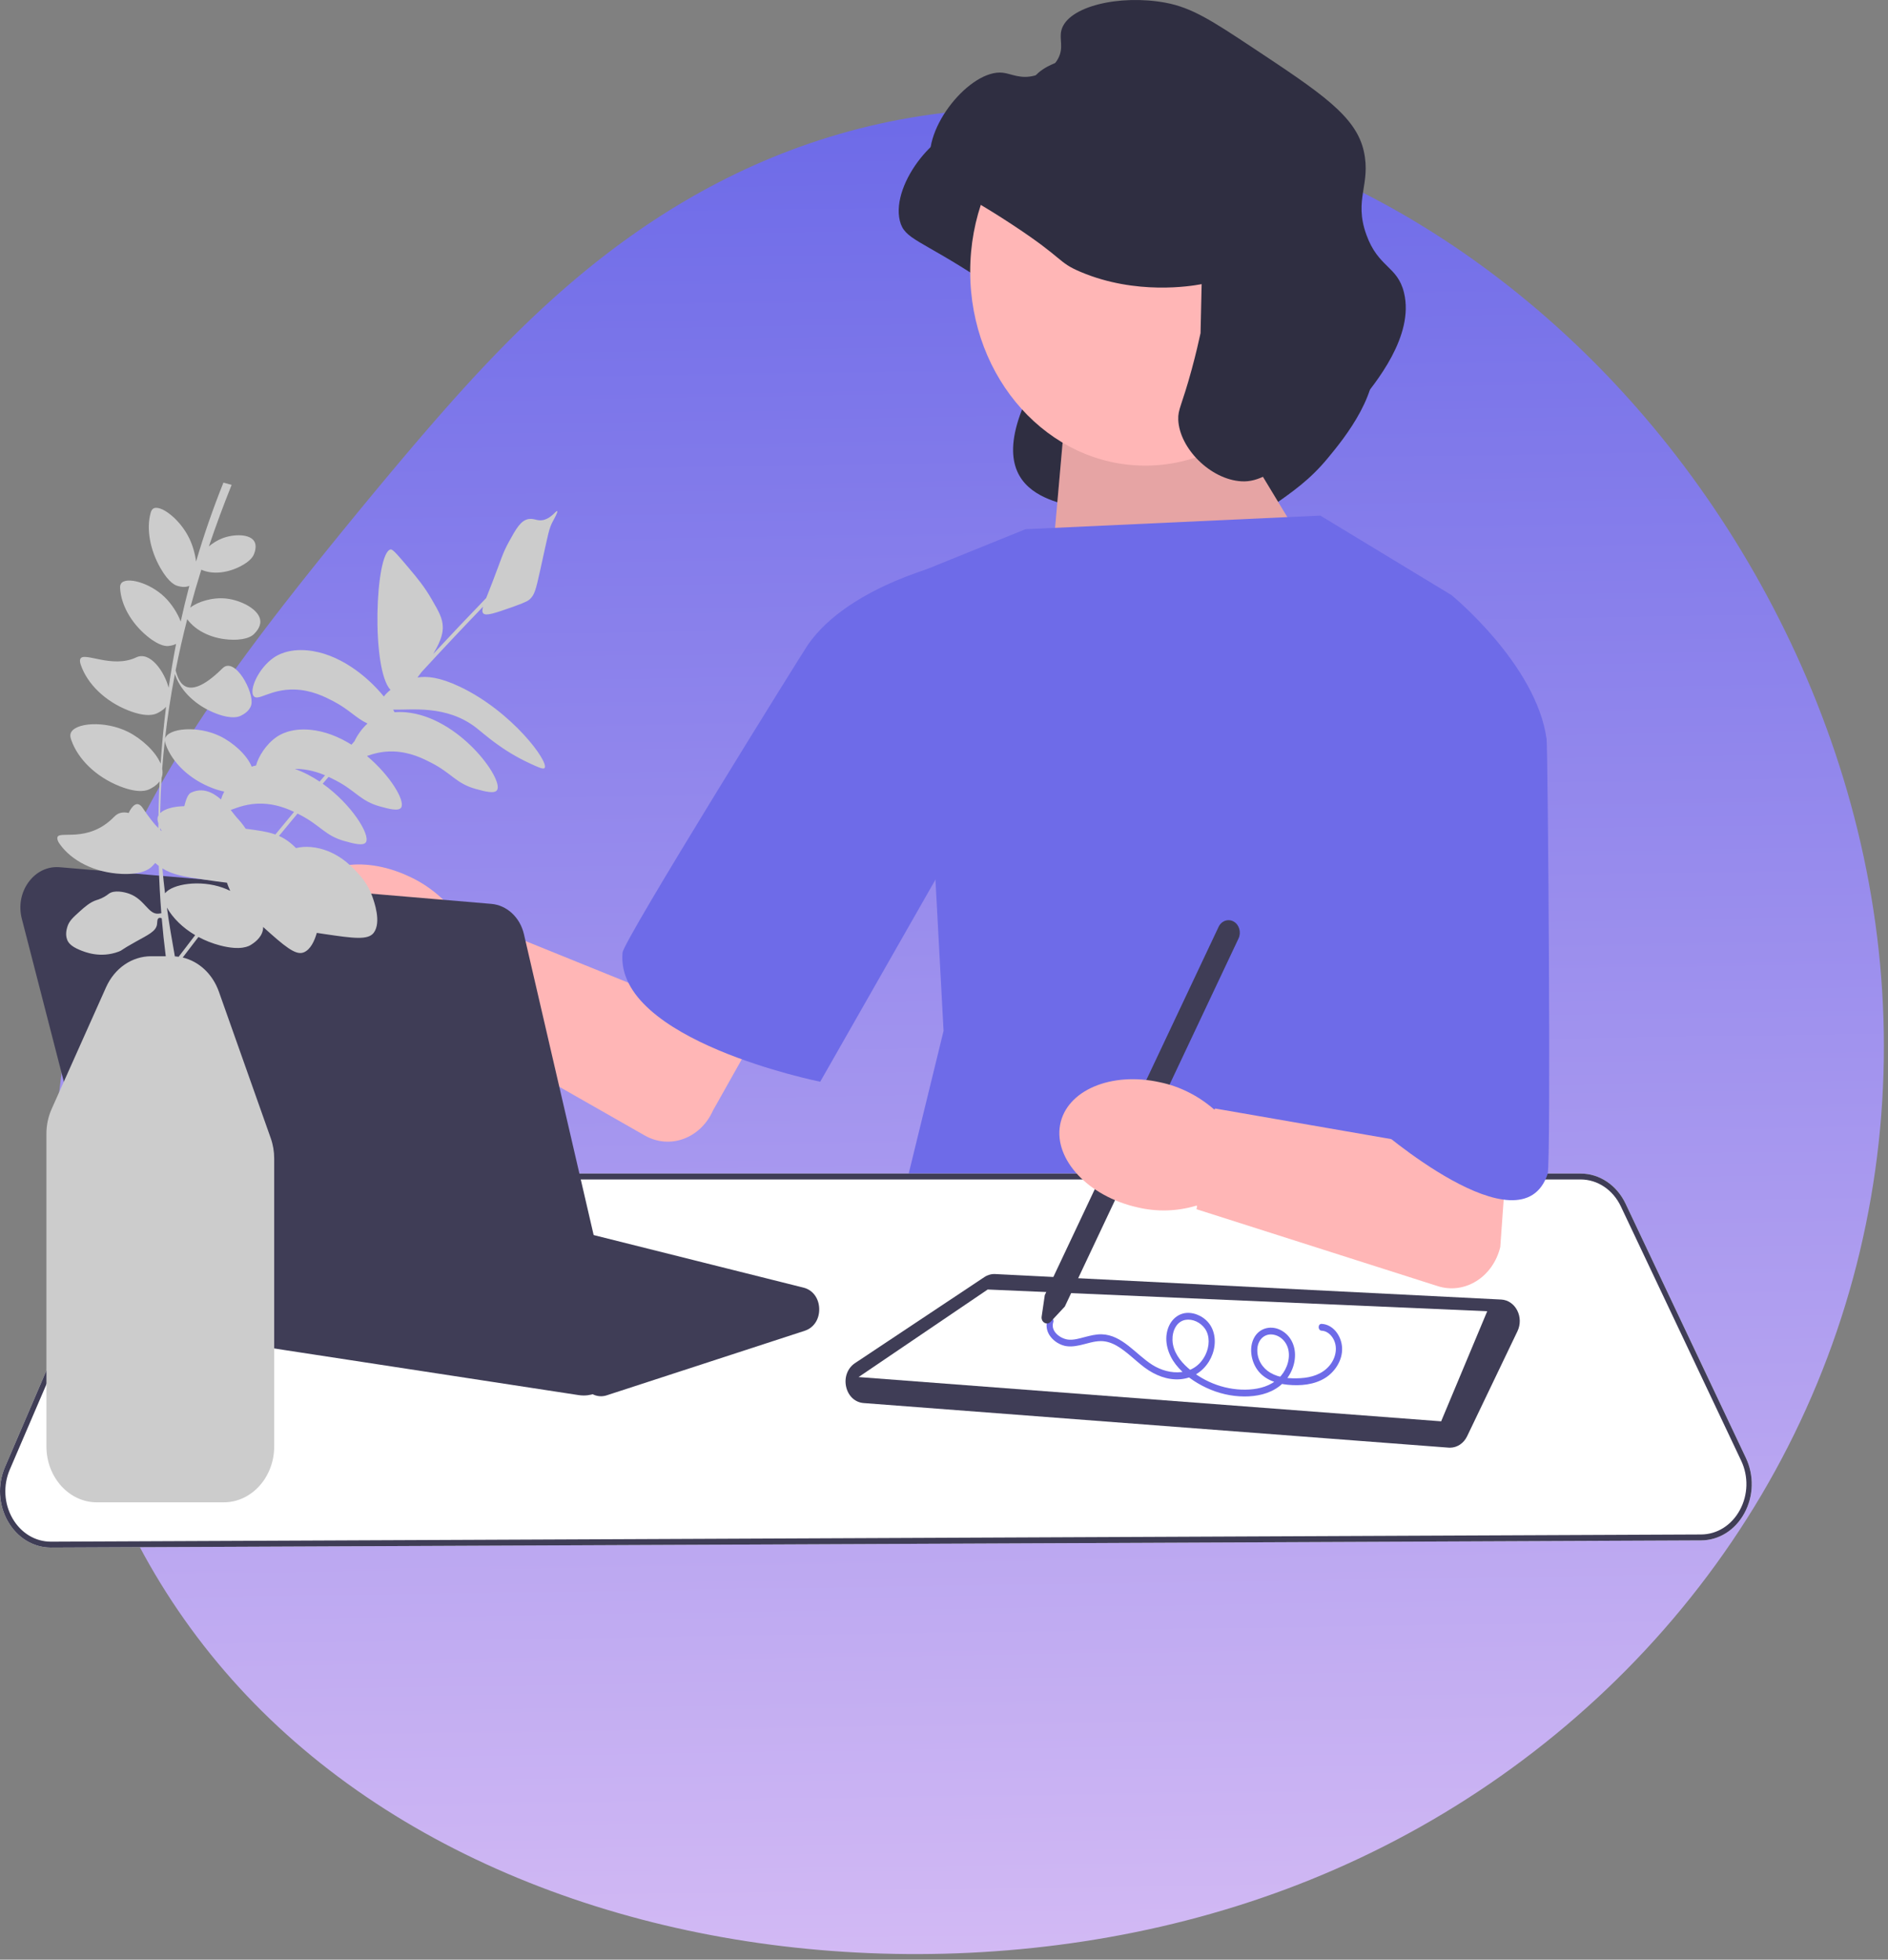<svg width="582" height="604" viewBox="0 0 582 604" fill="none" xmlns="http://www.w3.org/2000/svg">
<rect x="0" y="0" width="582" height="604" fill="#808080" stroke="none"/>
<path fill-rule="evenodd" clip-rule="evenodd" d="M222.912 597.134L219.246 596.462L215.595 595.749L211.96 594.996L208.342 594.203L204.741 593.369L201.157 592.494L197.591 591.579L194.043 590.624L190.514 589.628L187.004 588.593L183.514 587.517L180.044 586.401L176.595 585.245L173.167 584.049L169.761 582.813L166.377 581.537L163.016 580.222L159.679 578.866L156.365 577.471L153.076 576.035L149.812 574.561L146.574 573.046L143.362 571.492L140.178 569.898L137.021 568.264L133.892 566.591L130.793 564.878L127.723 563.126L124.684 561.335L121.676 559.505L118.7 557.635L115.757 555.726L112.847 553.779L109.971 551.793L107.13 549.769L104.325 547.706L101.556 545.605L98.824 543.467L96.13 541.292L93.475 539.079L90.86 536.83L88.285 534.545L85.75 532.225L83.257 529.869L80.807 527.479L78.399 525.055L76.035 522.597L73.716 520.107L71.44 517.586L69.21 515.034L67.026 512.451L64.888 509.84L62.797 507.2L60.752 504.533L58.755 501.84L56.805 499.122L54.903 496.379L53.05 493.613L51.245 490.825L49.488 488.015L47.78 485.185L46.121 482.337L44.511 479.47L42.95 476.586L41.438 473.686L39.974 470.772L38.56 467.843L37.194 464.903L35.877 461.95L34.608 458.988L33.387 456.016L32.214 453.036L31.089 450.048L30.011 447.055L28.98 444.057L27.995 441.055L27.056 438.05L26.162 435.044L25.313 432.037L24.508 429.03L23.747 426.024L23.029 423.021L22.354 420.02L21.719 417.024L21.126 414.033L20.573 411.048L20.059 408.069L19.584 405.098L19.147 402.134L18.747 399.18L18.384 396.235L18.056 393.3L17.764 390.376L17.507 387.462L17.283 384.561L17.093 381.671L16.936 378.794L16.811 375.929L16.717 373.078L16.655 370.24L16.624 367.416L16.623 364.607L16.651 361.811L16.709 359.03L16.796 356.264L16.911 353.514L17.055 350.778L17.226 348.058L17.424 345.353L17.65 342.664L17.902 339.992L18.181 337.335L18.485 334.694L18.816 332.07L19.172 329.463L19.554 326.872L19.961 324.297L20.392 321.74L20.848 319.2L21.328 316.676L21.833 314.17L22.361 311.681L22.913 309.21L23.488 306.757L24.087 304.321L24.708 301.902L25.352 299.502L26.018 297.12L26.706 294.756L27.415 292.41L28.146 290.083L28.897 287.774L29.669 285.483L30.461 283.212L31.273 280.958L32.103 278.724L32.952 276.509L33.819 274.312L34.703 272.134L35.604 269.975L36.521 267.835L37.453 265.714L38.4 263.611L39.361 261.526L40.335 259.461L41.322 257.413L42.322 255.384L43.333 253.372L44.355 251.379L45.388 249.403L46.431 247.444L47.484 245.503L48.546 243.579L49.617 241.671L50.696 239.78L51.783 237.905L52.877 236.045L53.978 234.202L55.087 232.373L56.201 230.56L57.322 228.761L58.448 226.977L59.58 225.207L60.717 223.45L61.859 221.707L63.005 219.977L64.156 218.259L65.311 216.554L66.47 214.86L67.632 213.178L68.798 211.507L69.967 209.847L71.139 208.197L72.314 206.556L73.492 204.925L74.673 203.304L75.855 201.69L77.04 200.085L78.228 198.487L79.417 196.897L80.609 195.313L81.803 193.736L82.999 192.165L84.197 190.599L85.397 189.039L86.599 187.483L87.804 185.931L89.011 184.383L90.221 182.838L91.432 181.297L92.647 179.757L93.864 178.22L95.085 176.685L96.308 175.151L97.534 173.617L98.764 172.084L99.997 170.551L101.234 169.017L102.476 167.482L103.721 165.946L104.971 164.408L106.225 162.869L107.485 161.326L108.75 159.781L110.02 158.232L111.296 156.679L112.579 155.122L113.868 153.561L115.164 151.995L116.468 150.424L117.779 148.847L119.099 147.264L120.427 145.675L121.765 144.08L123.112 142.478L124.469 140.869L125.837 139.253L127.217 137.63L128.608 135.999L130.011 134.361L131.428 132.715L132.858 131.062L134.302 129.401L135.762 127.732L137.237 126.056L138.728 124.372L140.236 122.681L141.762 120.984L143.306 119.279L144.87 117.568L146.453 115.851L148.057 114.129L149.682 112.401L151.329 110.669L152.999 108.932L154.692 107.191L156.409 105.448L158.15 103.702L159.918 101.955L161.711 100.206L163.53 98.457L165.377 96.709L167.252 94.962L169.155 93.217L171.087 91.475L173.049 89.737L175.04 88.004L177.062 86.278L179.114 84.558L181.198 82.846L183.313 81.144L185.461 79.452L187.64 77.772L189.852 76.104L192.097 74.45L194.374 72.811L196.685 71.189L199.029 69.585L201.405 67.999L203.816 66.433L206.259 64.889L208.736 63.368L211.245 61.871L213.788 60.4L216.363 58.955L218.971 57.538L221.611 56.151L224.283 54.795L226.986 53.47L229.721 52.178L232.486 50.92L235.281 49.699L238.106 48.513L240.961 47.365L243.843 46.256L246.754 45.187L249.692 44.159L252.657 43.172L255.647 42.228L258.663 41.328L261.703 40.472L264.766 39.662L267.853 38.898L270.961 38.18L274.091 37.51L277.241 36.889L280.411 36.316L283.599 35.792L286.805 35.319L290.027 34.896L293.266 34.523L296.52 34.202L299.788 33.933L303.069 33.715L306.362 33.55L309.667 33.437L312.983 33.377L316.309 33.369L319.643 33.415L322.985 33.513L326.334 33.665L329.69 33.869L333.051 34.127L336.417 34.438L339.786 34.801L343.159 35.218L346.534 35.688L349.91 36.21L353.286 36.786L356.663 37.413L360.038 38.094L363.412 38.827L366.783 39.612L370.151 40.449L373.515 41.338L376.874 42.279L380.227 43.272L383.574 44.317L386.913 45.413L390.245 46.561L393.568 47.76L396.881 49.011L400.183 50.312L403.474 51.665L406.754 53.068L410.021 54.522L413.274 56.025L416.514 57.579L419.739 59.181L422.949 60.833L426.143 62.534L429.321 64.283L432.481 66.081L435.624 67.925L438.749 69.818L441.855 71.757L444.942 73.743L448.01 75.774L451.057 77.852L454.083 79.975L457.088 82.142L460.071 84.355L463.032 86.611L465.97 88.912L468.885 91.256L471.777 93.643L474.644 96.073L477.486 98.546L480.302 101.06L483.093 103.617L485.857 106.215L488.594 108.854L491.304 111.534L493.985 114.255L496.637 117.016L499.259 119.818L501.851 122.659L504.413 125.539L506.944 128.458L509.443 131.415L511.91 134.411L514.344 137.445L516.745 140.516L519.112 143.623L521.445 146.767L523.744 149.948L526.007 153.164L528.235 156.415L530.427 159.701L532.582 163.022L534.699 166.376L536.779 169.764L538.821 173.186L540.824 176.64L542.787 180.126L544.71 183.645L546.592 187.195L548.432 190.776L550.231 194.387L551.986 198.029L553.698 201.7L555.365 205.401L556.987 209.13L558.563 212.887L560.092 216.672L561.573 220.484L563.006 224.322L564.39 228.186L565.724 232.076L567.006 235.99L568.237 239.927L569.414 243.888L570.539 247.872L571.608 251.877L572.623 255.903L573.581 259.949L574.482 264.014L575.326 268.097L576.111 272.198L576.836 276.315L577.502 280.448L578.107 284.596L578.651 288.757L579.133 292.93L579.552 297.115L579.909 301.311L580.202 305.515L580.431 309.728L580.596 313.949L580.696 318.175L580.731 322.406L580.701 326.641L580.606 330.878L580.445 335.117L580.218 339.356L579.924 343.595L579.565 347.831L579.139 352.064L578.646 356.292L578.087 360.515L577.462 364.731L576.77 368.939L576.011 373.137L575.186 377.326L574.294 381.502L573.337 385.666L572.313 389.815L571.224 393.95L570.069 398.067L568.848 402.168L567.563 406.25L566.213 410.311L564.798 414.352L563.32 418.37L561.778 422.365L560.173 426.336L558.505 430.281L556.775 434.2L554.983 438.09L553.131 441.952L551.217 445.784L549.244 449.585L547.211 453.354L545.119 457.09L542.97 460.792L540.763 464.459L538.499 468.09L536.179 471.685L533.804 475.241L531.375 478.759L528.893 482.238L526.358 485.676L523.771 489.074L521.134 492.43L518.447 495.743L515.711 499.013L512.927 502.239L510.096 505.421L507.219 508.557L504.297 511.648L501.33 514.692L498.321 517.69L495.27 520.64L492.177 523.541L489.044 526.394L485.872 529.198L482.661 531.953L479.413 534.657L476.129 537.311L472.809 539.914L469.455 542.465L466.068 544.965L462.648 547.412L459.197 549.806L455.715 552.148L452.203 554.436L448.663 556.671L445.096 558.852L441.502 560.979L437.882 563.051L434.237 565.068L430.569 567.031L426.878 568.938L423.166 570.79L419.433 572.587L415.68 574.329L411.909 576.014L408.12 577.645L404.315 579.22L400.494 580.739L396.658 582.203L392.81 583.612L388.948 584.966L385.075 586.266L381.192 587.511L377.3 588.701L373.399 589.839L369.491 590.923L365.576 591.954L361.656 592.933L357.732 593.86L353.804 594.736L349.873 595.561L345.941 596.336L342.008 597.061L338.074 597.737L334.141 598.364L330.209 598.943L326.279 599.473L322.352 599.957L318.428 600.394L314.508 600.784L310.593 601.129L306.682 601.427L302.777 601.681L298.879 601.89L294.987 602.055L291.102 602.176L287.225 602.253L283.357 602.287L279.497 602.278L275.646 602.227L271.804 602.133L267.972 601.997L264.151 601.819L260.34 601.599L256.541 601.338L252.753 601.035L248.977 600.691L245.213 600.306L241.462 599.879L237.724 599.412L234 598.904L230.29 598.355L226.593 597.764L222.912 597.134Z" fill="url(#paint0_linear_54_3)"/>
<g clip-path="url(#clip0_54_3)">
<path d="M360.811 104.483C360.732 104.498 360.613 104.52 360.47 104.546C357.66 105.062 340.671 107.967 323.542 100.735C316.286 97.671 318.761 96.908 302.6 86.256C283.654 73.768 278.791 73.855 277.38 68.032C274.563 56.405 289.607 38.126 299.564 39.33C302.185 39.647 304.993 41.379 309.36 40.204C310.319 39.946 314.519 38.817 316.566 34.963C318.393 31.526 316.846 29.046 317.58 26.227C319.508 18.828 335.58 15.134 349.671 17.744C357.775 19.244 364.079 23.342 376.355 31.475C397.722 45.63 408.406 52.708 410.807 63.552C413.083 73.83 407.62 78.259 411.593 89.262C415.292 99.506 421.167 98.822 423.189 107.109C426.442 120.446 414.367 135.082 409.337 141.179C403.822 147.864 398.548 151.533 391.546 156.403C382.757 162.517 378.362 165.574 373.079 165.263C363.5 164.699 335.037 166.618 334.665 157.832C334.526 154.539 300.004 157.235 317.003 121.785C319.088 117.437 359.933 122.082 360.472 119.584" fill="#2F2E41"/>
<path d="M377.342 127.167L406.702 175.709L322.425 194.599L327.793 133.828L377.342 127.167Z" fill="#FFB6B6"/>
<path opacity="0.1" d="M377.342 127.167L406.702 175.709L322.425 194.599L327.793 133.828L377.342 127.167Z" fill="black"/>
<path d="M316.113 163.115L407.01 158.917L447.409 183.405L445.516 340.83L487.808 429.687L274.452 384.908L290.864 317.741L283.289 176.408L316.113 163.115Z" fill="#6E6BE8"/>
<path d="M2.448 468.94C-0.454 463.87 -0.796 457.605 1.532 452.183L36.128 371.612C38.71 365.599 44.26 361.714 50.268 361.714H487.241C493.082 361.714 498.396 365.275 501.109 371.008L538.191 449.358C540.754 454.774 540.586 461.135 537.74 466.375C534.894 471.614 529.902 474.756 524.385 474.781L15.734 477H15.67C10.278 477 5.339 473.991 2.448 468.94Z" fill="white"/>
<path d="M2.448 468.94C-0.454 463.87 -0.796 457.605 1.532 452.183L36.128 371.612C38.71 365.599 44.26 361.714 50.268 361.714H487.241C493.082 361.714 498.396 365.275 501.109 371.008L538.191 449.358C540.754 454.774 540.586 461.135 537.74 466.375C534.894 471.614 529.902 474.756 524.385 474.781L15.734 477H15.67C10.278 477 5.339 473.991 2.448 468.94ZM50.268 363.536C44.891 363.536 39.923 367.013 37.612 372.395L3.016 452.965C0.932 457.819 1.239 463.426 3.836 467.964C6.423 472.485 10.844 475.178 15.671 475.178H15.728L524.378 472.959C529.316 472.937 533.785 470.124 536.332 465.435C538.879 460.745 539.03 455.052 536.736 450.205L499.654 371.854C497.225 366.723 492.469 363.536 487.241 363.536H50.268Z" fill="#3F3D56"/>
<path d="M446.558 446.199L266.232 432.457C263.569 432.254 261.446 430.264 260.822 427.388C260.199 424.513 261.274 421.671 263.562 420.149L303.438 393.63C304.45 392.956 305.612 392.629 306.789 392.691L462.77 400.55C464.833 400.654 466.675 401.902 467.698 403.89C468.721 405.876 468.753 408.269 467.785 410.29L452.255 442.692C451.212 444.867 449.169 446.214 446.969 446.214C446.833 446.214 446.695 446.209 446.558 446.199Z" fill="#3F3D56"/>
<path d="M264.668 424.439L444.253 438.083L458.456 404.149L304.469 397.456L264.668 424.439Z" fill="white"/>
<path d="M353.04 143.519C382.844 143.519 407.005 116.738 407.005 83.703C407.005 50.668 382.844 23.887 353.04 23.887C323.236 23.887 299.075 50.668 299.075 83.703C299.075 116.738 323.236 143.519 353.04 143.519Z" fill="#FFB6B6"/>
<path d="M370.422 87.574C370.343 87.589 370.225 87.611 370.081 87.637C367.271 88.153 350.282 91.058 333.153 83.826C325.897 80.762 328.372 79.999 312.212 69.347C293.265 56.859 288.402 56.946 286.991 51.123C284.174 39.496 299.218 21.217 309.175 22.421C311.797 22.738 314.604 24.47 318.971 23.295C319.93 23.037 324.13 21.908 326.177 18.054C328.004 14.617 326.457 12.137 327.191 9.318C329.12 1.919 345.191 -1.774 359.282 0.835C367.386 2.336 373.69 6.433 385.966 14.566C407.333 28.721 418.017 35.799 420.418 46.643C422.694 56.921 417.231 61.35 421.204 72.353C424.903 82.597 430.778 81.913 432.8 90.201C436.054 103.537 423.978 118.173 418.948 124.27C413.433 130.955 408.159 134.624 401.157 139.494C392.368 145.608 387.974 148.665 382.69 148.354C373.112 147.79 363.584 138.168 363.213 129.382C363.074 126.089 364.313 125.102 367.38 113.782C368.658 109.066 369.544 105.173 370.083 102.675" fill="#2F2E41"/>
<path d="M407.41 408.052C410.882 408.204 413.524 411.651 413.715 415.387C413.914 419.265 411.482 422.836 408.56 424.682C405.137 426.845 400.864 427.192 397.01 426.82C393.543 426.485 389.771 425.29 387.54 422.117C385.663 419.447 384.972 415.413 386.568 412.382C388.151 409.377 391.518 408.547 394.334 409.753C397.314 411.029 399.187 414.033 399.206 417.583C399.227 421.519 397.177 425.154 394.3 427.33C391.196 429.677 387.29 430.432 383.597 430.422C379.572 430.412 375.565 429.476 371.862 427.737C368.393 426.108 364.927 423.759 362.447 420.567C360.121 417.575 358.729 413.423 360.02 409.542C361.079 406.359 363.753 404.407 366.816 404.677C369.621 404.924 372.457 406.727 373.702 409.6C375.106 412.84 374.476 416.728 372.689 419.625C370.625 422.97 367.363 424.85 363.741 425.122C359.885 425.411 356.067 423.892 352.896 421.545C349.96 419.372 347.379 416.589 344.226 414.781C342.709 413.911 341.057 413.357 339.34 413.36C337.152 413.363 335.049 414.159 332.922 414.621C331.119 415.013 329.26 415.241 327.481 414.602C325.959 414.056 324.534 413.054 323.575 411.618C322.667 410.259 322.349 408.557 322.863 406.943C323.266 405.678 325.096 406.223 324.689 407.501C323.749 410.451 326.973 412.619 329.23 412.89C330.942 413.095 332.708 412.547 334.36 412.118C336.081 411.672 337.841 411.216 339.621 411.264C345.926 411.436 350.095 417.41 355.179 420.652C360.524 424.059 368.351 424.297 371.624 417.525C372.813 415.066 373.058 411.796 371.425 409.498C370.065 407.584 367.648 406.439 365.457 406.81C362.706 407.276 361.336 410.18 361.436 413.067C361.558 416.601 363.78 419.472 366.15 421.588C371.425 426.299 378.42 428.699 385.167 428.278C388.333 428.08 391.697 427.167 394.156 424.83C396.281 422.812 397.731 419.529 397.221 416.385C396.779 413.664 394.72 411.6 392.232 411.326C389.687 411.046 387.698 413.049 387.585 415.866C387.457 419.036 389.156 421.681 391.618 423.124C394.406 424.759 397.786 424.962 400.876 424.784C404.157 424.595 407.576 423.636 409.872 420.867C411.831 418.505 412.573 415 410.769 412.267C409.972 411.06 408.774 410.21 407.41 410.151C406.195 410.097 406.189 407.998 407.41 408.052Z" fill="#6E6BE8"/>
<path d="M321.103 405.803L322.068 399.186L375.644 285.687C376.531 283.807 378.633 283.078 380.329 284.061C382.025 285.045 382.683 287.375 381.796 289.255L328.244 402.704L323.867 407.406C323.349 407.959 322.602 408.078 321.964 407.708C321.327 407.338 320.989 406.59 321.103 405.803Z" fill="#3F3D56"/>
<path d="M357.622 333.593C363.666 334.854 369.35 337.702 374.198 341.897L374.471 341.962L374.526 341.661L432.916 351.798L428.686 265.714L472.938 238.849L462.479 384.36C460.213 393.653 451.513 399.081 443.17 396.404L368.842 372.707L369.028 371.693L368.768 371.615C362.828 373.391 356.59 373.564 350.577 372.119C335.493 368.736 324.841 357.366 326.785 346.726C328.729 336.086 342.532 330.206 357.622 333.593Z" fill="#FFB6B6"/>
<path d="M397.542 198.798L447.409 183.405C447.409 183.405 473.605 204.745 476.762 227.834C477.137 230.58 478.178 358.493 477.077 361.819C468.921 386.461 424.054 347.127 424.054 347.127L397.542 198.798Z" fill="#6E6BE8"/>
<path d="M181.241 428.7L176.071 423.788C175.302 423.056 174.366 422.572 173.365 422.387L58.176 401.107C55.547 400.621 53.605 398.517 53.107 395.614C52.61 392.712 53.721 389.965 56.007 388.444L97.101 361.115C98.474 360.201 100.09 359.914 101.654 360.305L247.704 396.879C250.544 397.59 252.439 400.133 252.532 403.358C252.625 406.583 250.88 409.255 248.087 410.166L187.021 430.074C186.442 430.263 185.851 430.355 185.265 430.355C183.808 430.355 182.381 429.783 181.241 428.7Z" fill="#3F3D56"/>
<path d="M125.769 269.988C131.478 272.523 136.557 276.536 140.581 281.692L140.837 281.815L140.944 281.531L196.459 304.006L255.733 197.627L288.502 220.138L219.775 342.296C215.929 350.927 206.445 354.384 198.728 349.969L129.945 310.77L130.304 309.815L130.063 309.683C123.925 310.151 117.775 308.982 112.128 306.274C97.92 299.718 89.456 286.277 93.222 276.256C96.987 266.234 111.556 263.427 125.769 269.988Z" fill="#FFB6B6"/>
<path d="M319.32 216.832L293.102 173.376C293.102 173.376 261.904 180.221 249.052 198.725C247.446 201.038 192.264 289.744 191.909 293.615C189.42 320.714 252.841 333.411 252.841 333.411L319.32 216.832Z" fill="#6E6BE8"/>
<path d="M178.388 430.005L46.346 409.776C41.927 409.1 38.279 405.59 37.053 400.835L6.727 283.185C5.699 279.197 6.466 275.068 8.832 271.856C11.197 268.643 14.691 266.983 18.423 267.298L151.455 278.595C156.268 279.004 160.308 282.761 161.51 287.942L190.846 414.524C191.782 418.564 190.846 422.834 188.341 425.946C186.184 428.626 183.126 430.123 179.938 430.123C179.424 430.123 178.906 430.084 178.388 430.005Z" fill="#3F3D56"/>
<path d="M148.956 189.025C149.728 189.966 152.529 189.008 158.099 187.052C162.333 185.565 162.985 185.024 163.388 184.636C164.804 183.273 165.175 181.839 166.578 175.504C169.095 164.134 169.173 163.005 170.465 160.593C170.91 159.762 172.035 157.78 171.761 157.534C171.479 157.282 170.262 159.346 168.013 160.127C165.821 160.887 164.835 159.669 162.963 159.979C160.544 160.38 159.106 162.927 156.85 167.049C154.852 170.7 154.601 172.168 151.8 179.422C151.007 181.476 150.368 183.067 149.877 184.324C144.378 190.013 138.924 195.777 133.519 201.591C133.623 201.414 133.721 201.248 133.806 201.103C136.2 197.029 136.526 194.845 136.491 193.208C136.435 190.557 135.292 188.537 133.01 184.606C130.773 180.754 128.653 178.212 126.1 175.179C122.752 171.203 121.079 169.215 120.412 169.346C115.651 170.28 114.378 206.209 120.368 212.635C119.527 213.301 118.831 213.998 118.328 214.684C113.2 208.374 104.417 201.324 94.687 200.456C88.688 199.921 85.377 202.008 84.348 202.724C79.59 206.037 76.761 212.666 78.182 214.537C79.507 216.282 83.333 212.316 90.833 212.534C96.066 212.687 100.153 214.791 102.58 216.04C107.671 218.661 109.533 221.237 113.286 223.002C111.527 224.609 110.132 226.615 109.257 228.486C108.954 228.832 108.652 229.181 108.349 229.527C104.476 227.108 100.115 225.334 95.544 224.926C89.545 224.391 86.234 226.477 85.205 227.194C81.998 229.427 79.674 233.162 78.93 235.936C78.444 236.044 77.995 236.168 77.583 236.301C76.129 232.66 71.803 228.819 67.781 226.884C60.857 223.553 51.862 224.436 50.9 227.604C50.869 227.705 50.862 227.804 50.848 227.904C51.607 221.116 52.638 214.376 53.925 207.684C53.969 207.875 54.024 208.069 54.097 208.272C55.806 213.03 60.425 217.598 66.72 219.967C71.662 221.827 73.731 220.863 74.257 220.594C74.759 220.336 76.928 219.304 77.46 217.252C78.445 213.447 72.411 202.203 68.605 205.975C56.375 218.092 54.697 208.28 54.135 206.629C55.175 201.339 56.371 196.079 57.714 190.849C57.737 190.881 57.757 190.912 57.781 190.944C60.453 194.536 65.595 197.067 71.638 197.178C76.38 197.266 77.93 195.795 78.317 195.4C78.687 195.022 80.306 193.461 80.252 191.521C80.151 187.925 74.379 184.996 69.761 184.489C65.505 184.021 60.923 185.465 58.65 187.293C59.707 183.377 60.843 179.478 62.056 175.595C65.162 177.001 69.561 176.812 73.883 174.671C77.447 172.905 78.14 171.209 78.305 170.765C78.462 170.341 79.179 168.552 78.529 167.126C77.323 164.484 72.099 164.528 68.496 165.933C67.011 166.511 65.601 167.401 64.392 168.407C66.541 162.044 68.884 155.725 71.403 149.454L68.878 148.754C65.66 156.766 62.854 164.882 60.442 173.088C60.142 170.681 59.391 168.117 58.402 166.034C55.492 159.91 49.278 155.315 47.177 156.806C46.757 157.104 46.58 157.589 46.42 158.168C45.132 162.821 46.102 169.251 49.494 175.159C52.157 179.795 54.207 180.446 54.742 180.594C55.193 180.718 56.934 181.251 58.365 180.564C57.403 184.22 56.513 187.892 55.701 191.58C54.724 188.892 52.8 186.029 50.765 184.049C46.071 179.483 38.785 177.655 37.304 179.881C37.008 180.326 36.999 180.85 37.037 181.453C37.335 186.309 40.316 191.929 45.391 196.101C49.374 199.375 51.499 199.17 52.045 199.095C52.367 199.052 53.339 198.944 54.276 198.475C53.406 202.956 52.645 207.459 51.988 211.981C50.674 206.922 46.21 200.612 41.996 202.619C34.52 206.182 25.731 200.709 24.764 203.102C24.512 203.725 24.721 204.367 24.961 205.064C26.898 210.67 32.248 216.102 39.594 218.986C45.359 221.25 47.798 220.156 48.418 219.849C48.829 219.646 50.184 219.018 51.194 217.853C50.468 223.663 49.912 229.503 49.52 235.368C47.961 231.596 43.57 227.621 39.46 225.572C32.25 221.978 22.82 222.765 21.772 226.068C21.563 226.729 21.728 227.366 21.975 228.081C23.963 233.835 29.454 239.41 36.994 242.371C42.911 244.695 45.415 243.572 46.051 243.257C46.516 243.027 48.157 242.267 49.204 240.823C49.07 243.534 48.967 246.25 48.901 248.972C48.883 249.747 48.872 250.522 48.858 251.297C48.773 251.449 48.699 251.605 48.65 251.768C48.448 252.432 48.585 253.072 48.822 253.771C48.817 254.263 48.814 254.755 48.811 255.247C47.492 253.922 45.919 251.929 44.026 249.089C42.318 246.527 40.696 248.407 39.654 250.589C38.021 250.185 36.463 250.435 35.238 251.704C27.022 260.211 17.807 255.697 17.676 258.234C17.639 258.966 17.992 259.548 18.438 260.179C22.026 265.259 29.068 268.964 37.435 269.355C44.001 269.661 46.194 267.683 46.744 267.151C46.937 266.965 47.369 266.561 47.837 265.994C48.213 266.327 48.579 266.628 48.947 266.904C49.091 271.774 49.349 276.638 49.732 281.493C49.421 281.524 49.123 281.581 48.901 281.606C45.721 281.965 44.649 277.209 39.844 275.471C38.248 274.894 35.174 274.264 33.554 275.471C33.321 275.645 32.525 276.298 31.29 276.865C30.56 277.2 30.002 277.356 29.78 277.423C27.809 278.021 25.983 279.661 24.749 280.769C22.428 282.853 21.268 283.896 20.723 285.789C20.552 286.385 20.07 288.06 20.723 289.693C21.032 290.464 21.749 291.611 24.497 292.76C26.131 293.443 30.895 295.435 36.573 293.318C37.867 292.836 36.879 293.009 41.857 290.251C45.773 288.081 48.063 287.043 48.398 284.952C48.516 284.217 48.397 283.321 48.901 283C49.181 282.822 49.52 282.909 49.858 283.044C50.188 286.947 50.599 290.844 51.098 294.733H46.617C40.667 294.733 35.329 298.404 32.687 304.313L15.927 341.792C14.868 344.158 14.309 346.804 14.309 349.445V445.819C14.309 455.321 21.284 463.051 29.856 463.051H68.978C77.551 463.051 84.525 455.321 84.525 445.819V357.077C84.525 354.913 84.164 352.795 83.451 350.781L67.477 305.67C65.539 300.199 61.343 296.329 56.327 295.131C57.936 293.016 59.548 290.904 61.172 288.799C63.216 289.892 65.466 290.79 67.884 291.42C74.282 293.087 76.771 291.601 77.401 291.192C78.002 290.802 80.609 289.217 81.051 286.573C81.098 286.29 81.116 286.003 81.113 285.714C87.667 291.619 91.085 294.53 93.583 293.559C95.73 292.725 96.956 289.991 97.658 287.537C98.391 287.65 99.169 287.766 99.998 287.888C108.973 289.217 113.496 289.833 115.227 287.476C117.621 284.215 115.348 277.927 114.722 276.194C113.36 272.427 111.266 270.135 109.965 268.74C108.275 266.93 103.46 261.769 95.879 261.081C94.231 260.931 92.75 261.046 91.242 261.396C90.716 260.863 90.162 260.341 89.551 259.845C88.387 258.9 87.238 258.2 86.001 257.653C87.898 255.349 89.801 253.052 91.713 250.765C92.015 250.917 92.303 251.065 92.567 251.2C98.829 254.424 100.205 257.581 106.227 259.243C108.96 259.997 112.053 260.851 112.819 259.567C114.179 257.288 108.405 247.907 99.481 241.56C100.083 240.854 100.686 240.15 101.289 239.446C102.105 239.825 102.824 240.195 103.437 240.51C109.699 243.734 111.075 246.891 117.098 248.553C119.83 249.307 122.923 250.16 123.689 248.877C124.903 246.843 120.436 239.153 113.122 233.011C115.131 232.304 117.795 231.52 121.245 231.62C126.478 231.773 130.566 233.877 132.992 235.126C139.255 238.35 140.631 241.507 146.653 243.169C149.385 243.923 152.479 244.777 153.244 243.493C155.267 240.104 141.531 221.008 125.099 219.542C123.824 219.428 122.677 219.438 121.641 219.523C121.498 219.26 121.342 218.99 121.178 218.715C126.738 218.913 137.595 217.152 146.837 224.343C149.501 226.417 154.678 231.295 163.341 235.302C166.11 236.583 167.502 237.213 167.886 236.687C169.258 234.804 157.845 219.309 141.787 211.676C135.42 208.649 131.487 208.363 128.689 208.821C129.12 208.276 129.54 207.714 129.945 207.149C136.198 200.352 142.529 193.626 148.918 186.99C148.608 188.05 148.619 188.614 148.956 189.025ZM68.715 273.626C61.653 271.091 53.101 272.453 50.871 275.336C50.557 272.781 50.284 270.222 50.059 267.657C53.276 269.649 56.633 270.183 63.002 271.125C65.714 271.527 68.014 271.861 69.959 272.07C70.22 272.855 70.499 273.561 70.822 274.237C70.859 274.315 70.9 274.39 70.938 274.467L70.881 274.538C70.156 274.19 69.43 273.882 68.715 273.626ZM49.952 239.293C50.153 238.553 50.157 237.764 50.003 236.951C50.223 234.005 50.497 231.068 50.822 228.14C50.814 228.588 50.942 229.037 51.117 229.523C53.08 234.988 58.385 240.234 65.617 242.956C66.965 243.464 68.123 243.784 69.119 243.979C68.681 244.826 68.345 245.652 68.122 246.415C65.657 244.22 62.483 242.624 58.883 244.317C57.903 244.778 57.321 246.464 56.816 248.48C53.49 248.544 50.71 249.313 49.387 250.614C49.394 250.072 49.391 249.53 49.404 248.986C49.479 245.888 49.617 242.799 49.811 239.72C49.864 239.582 49.912 239.44 49.952 239.293ZM49.396 255.232C49.539 255.557 49.696 255.881 49.859 256.204C49.711 256.083 49.56 255.953 49.404 255.812C49.4 255.619 49.399 255.425 49.396 255.232ZM55.075 294.893C54.688 294.836 54.297 294.795 53.903 294.771C52.992 289.76 52.151 284.753 51.448 279.737C53.298 282.992 56.319 285.972 60.166 288.232C58.459 290.447 56.766 292.669 55.075 294.893ZM84.883 257.21C82.475 256.352 79.649 255.942 75.737 255.438C74.746 253.911 73.724 252.786 72.969 251.977C72.56 251.539 71.932 250.669 71.118 249.651C73.226 248.901 76.373 247.565 80.819 247.694C84.86 247.812 88.214 249.093 90.651 250.246C88.721 252.558 86.8 254.88 84.883 257.21ZM98.533 240.904C96.166 239.319 93.6 237.961 90.897 237.007C91.16 237.005 91.417 236.996 91.689 237.004C95.04 237.102 97.918 238 100.194 238.961C99.64 239.608 99.086 240.255 98.533 240.904Z" fill="#CCCCCC"/>
</g>
<defs>
<linearGradient id="paint0_linear_54_3" x1="299.315" y1="38.366" x2="308.039" y2="607.297" gradientUnits="userSpaceOnUse">
<stop stop-color="#6E6BE8"/>
<stop offset="1" stop-color="#D3BAF4"/>
</linearGradient>
<clipPath id="clip0_54_3">
<rect width="540" height="477" fill="white" transform="translate(0)"/>
</clipPath>
</defs>
</svg>
